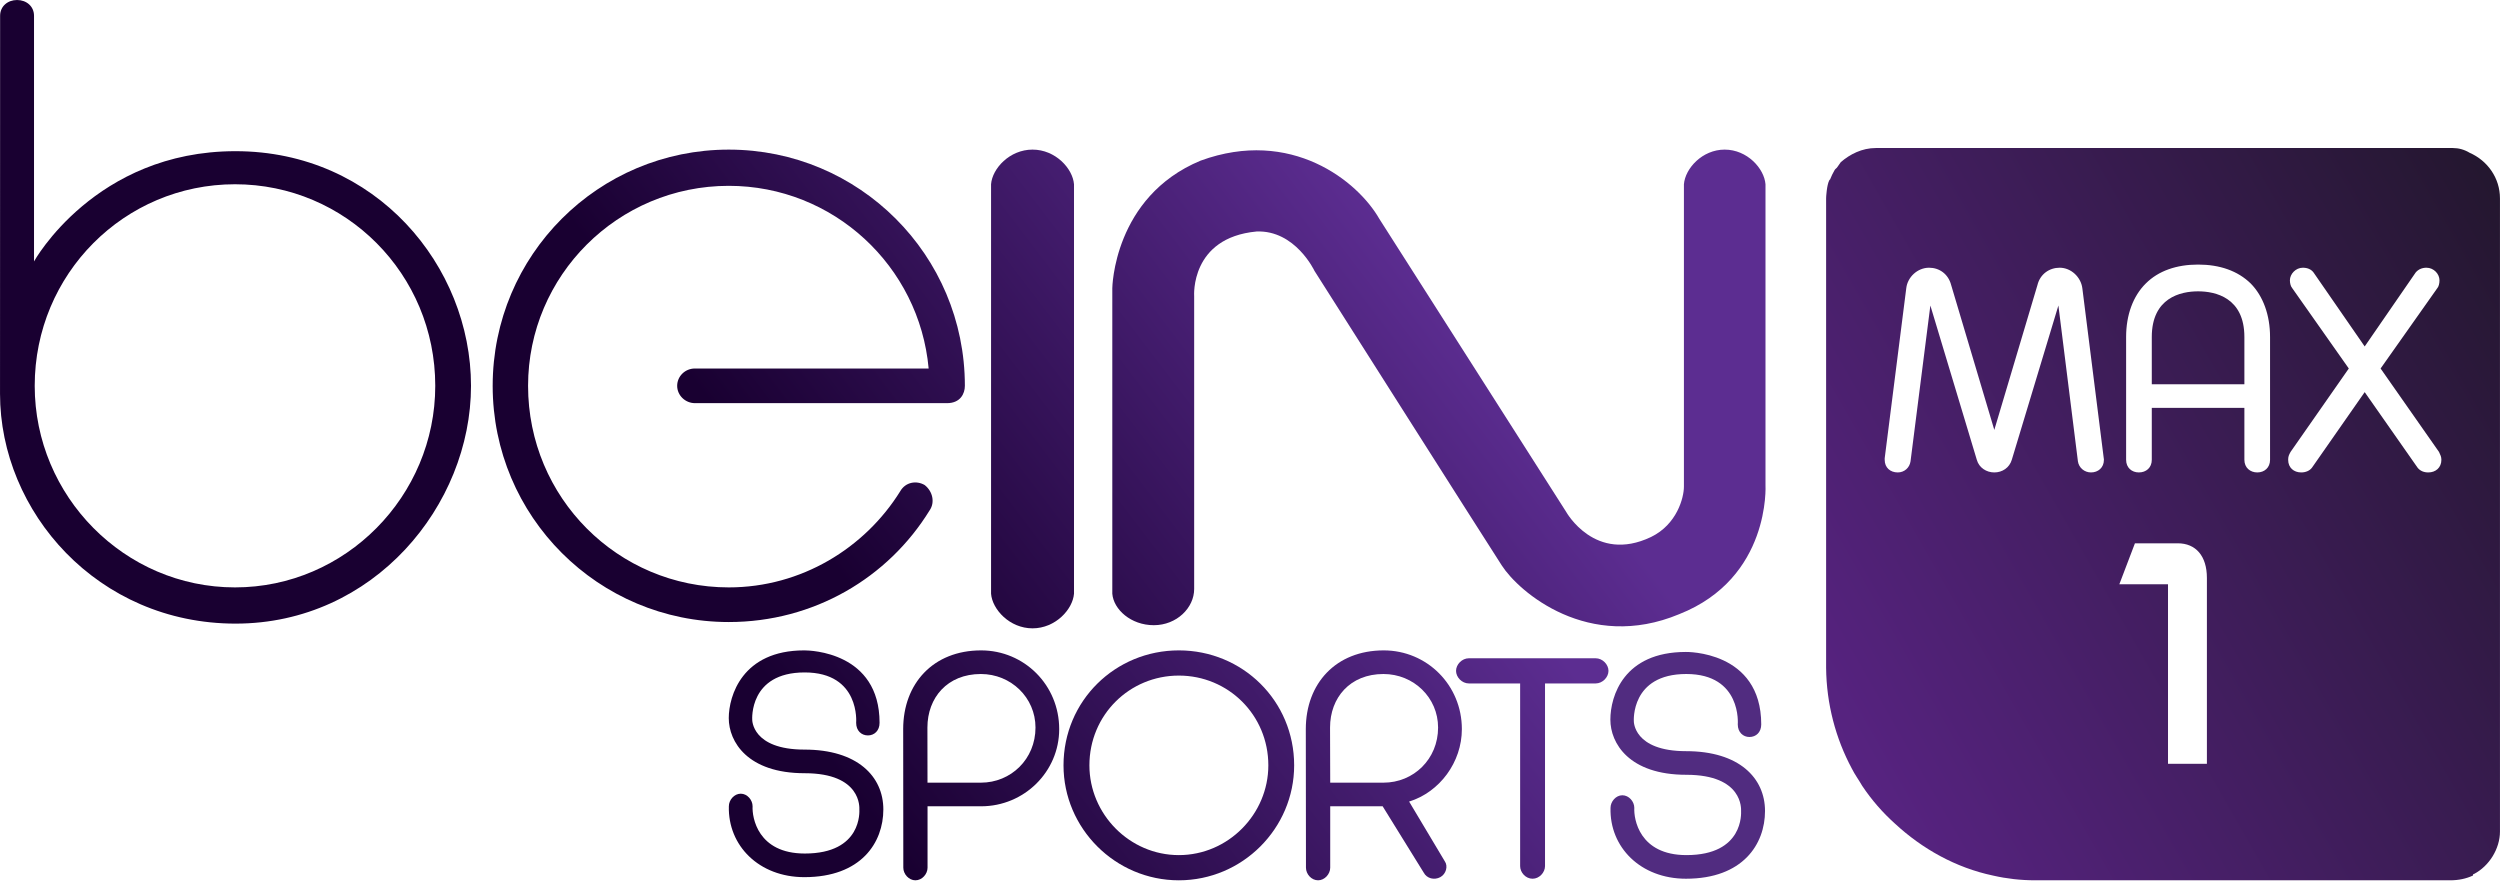 <?xml version="1.0" encoding="UTF-8" standalone="no"?>
<svg xmlns="http://www.w3.org/2000/svg" height="211.42" width="600" version="1.1" viewBox="0 0 158.75 55.939">
  <defs>
    <linearGradient id="a" gradientUnits="userSpaceOnUse" gradientTransform="matrix(64.265 -37.105 37.105 64.265 142.57 1085.9)" x1="0" x2="1" y1="0" y2="0">
      <stop stop-color="#572381" offset="0"/>
      <stop stop-color="#111211" offset="1"/>
    </linearGradient>
    <linearGradient id="b" gradientUnits="userSpaceOnUse" gradientTransform="matrix(32.789 -25.119 25.119 32.789 53.386 1040.9)" x1="0" x2="1" y1="0" y2="0">
      <stop stop-color="#190031" offset="0"/>
      <stop stop-color="#190031" offset=".006"/>
      <stop stop-color="#5c2d91" offset="1"/>
    </linearGradient>
    <linearGradient id="c" gradientUnits="userSpaceOnUse" gradientTransform="matrix(32.789 -25.119 25.119 32.789 68.972 1061.3)" x1="0" x2="1" y1="0" y2="0">
      <stop stop-color="#190031" offset="0"/>
      <stop stop-color="#190031" offset=".006"/>
      <stop stop-color="#5c2d91" offset="1"/>
    </linearGradient>
    <linearGradient id="d" gradientUnits="userSpaceOnUse" gradientTransform="matrix(32.789 -25.119 25.119 32.789 76.189 1070.7)" x1="0" x2="1" y1="0" y2="0">
      <stop stop-color="#190031" offset="0"/>
      <stop stop-color="#190031" offset=".006"/>
      <stop stop-color="#5c2d91" offset="1"/>
    </linearGradient>
    <linearGradient id="e" gradientUnits="userSpaceOnUse" gradientTransform="matrix(32.789 -25.119 25.119 32.789 85.729 1083.1)" x1="0" x2="1" y1="0" y2="0">
      <stop stop-color="#190031" offset="0"/>
      <stop stop-color="#190031" offset=".006"/>
      <stop stop-color="#5c2d91" offset="1"/>
    </linearGradient>
    <linearGradient id="f" gradientUnits="userSpaceOnUse" gradientTransform="matrix(32.789 -25.119 25.119 32.789 79.253 1087.5)" x1="0" x2="1" y1="0" y2="0">
      <stop stop-color="#190031" offset="0"/>
      <stop stop-color="#190031" offset=".006"/>
      <stop stop-color="#5c2d91" offset="1"/>
    </linearGradient>
    <linearGradient id="g" gradientUnits="userSpaceOnUse" gradientTransform="matrix(32.789 -25.119 25.119 32.789 84.959 1095)" x1="0" x2="1" y1="0" y2="0">
      <stop stop-color="#190031" offset="0"/>
      <stop stop-color="#190031" offset=".006"/>
      <stop stop-color="#5c2d91" offset="1"/>
    </linearGradient>
    <linearGradient id="h" gradientUnits="userSpaceOnUse" gradientTransform="matrix(32.789 -25.118 25.118 32.789 92.617 1105)" x1="0" x2="1" y1="0" y2="0">
      <stop stop-color="#190031" offset="0"/>
      <stop stop-color="#190031" offset=".006"/>
      <stop stop-color="#5c2d91" offset="1"/>
    </linearGradient>
    <linearGradient id="i" gradientUnits="userSpaceOnUse" gradientTransform="matrix(32.789 -25.119 25.119 32.789 76.15 1083.5)" x1="0" x2="1" y1="0" y2="0">
      <stop stop-color="#190031" offset="0"/>
      <stop stop-color="#190031" offset=".006"/>
      <stop stop-color="#5c2d91" offset="1"/>
    </linearGradient>
    <linearGradient id="j" gradientUnits="userSpaceOnUse" gradientTransform="matrix(32.789 -25.119 25.119 32.789 90.061 1101.6)" x1="0" x2="1" y1="0" y2="0">
      <stop stop-color="#190031" offset="0"/>
      <stop stop-color="#190031" offset=".006"/>
      <stop stop-color="#5c2d91" offset="1"/>
    </linearGradient>
  </defs>
  <g transform="translate(-24.191 -1035.6)">
    <g stroke-width=".264">
      <path d="m24.197 1036.6s-0.006 16.5-0.006 24 6.196 14.6 14.958 14.6c8.764 0 14.95-7.5 14.95-15.1s-6.033-14.9-14.956-14.9-12.793 7-12.793 7v-15.6c0-0.6-0.481-1-1.077-1-0.594 0-1.076 0.4-1.076 1m2.197 23.5c0-7.1 5.693-12.8 12.719-12.8 7.022 0 12.716 5.7 12.716 12.8 0 7-5.694 12.8-12.716 12.8-7.026 0-12.719-5.8-12.719-12.8" fill="url(#b)"/>
      <path d="m55.475 1060.1c0 8.3 6.712 15 14.992 15 5.394 0 10.119-2.8 12.76-7.1 0.343-0.5 0.191-1.2-0.32-1.6-0.514-0.3-1.214-0.2-1.555 0.4-2.241 3.6-6.276 6.1-10.885 6.1-7.04 0-12.744-5.7-12.744-12.8 0-7 5.704-12.7 12.744-12.7 6.649 0 12.104 5.1 12.693 11.6h-14.846c-0.625 0-1.123 0.5-1.123 1.1s0.509 1.1 1.133 1.1h16.003c0.841 0 1.133-0.6 1.133-1.1 0-8.3-6.713-15-14.993-15s-14.992 6.7-14.992 15" fill="url(#c)"/>
      <path d="m89.756 1045.1h0.005zc-1.453 0-2.556 1.2-2.633 2.2v26c0.077 1 1.18 2.2 2.633 2.2 1.454 0 2.554-1.2 2.634-2.2v-26c-0.08-1-1.18-2.2-2.634-2.2m-0.005 0h0.005zm0.005 30.4h0.005-0.005m-0.005 0h0.005-0.005" fill="url(#d)"/>
      <path d="m133.71 1045.1zc-1.43 0-2.51 1.2-2.59 2.2v19.2c0 0.7-0.44 2.4-2.09 3.2-3.56 1.7-5.39-1.6-5.39-1.6l-11.86-18.6c-1.37-2.4-5.6-5.8-11.35-3.7-5.539 2.3-5.608 8.1-5.608 8.1v19.4c0.08 1 1.182 2 2.636 2 1.451 0 2.562-1.1 2.562-2.3v-18.6s-0.262-3.7 3.96-4.1c2.46-0.1 3.68 2.5 3.68 2.5s10.79 17 11.89 18.7c1.09 1.7 5.52 5.5 11.27 3.1 5.82-2.3 5.48-8.2 5.48-8.2v-19.1c-0.08-1-1.16-2.2-2.59-2.2m-0.01 0h0.01zm-36.242 30.2h0.005zm-0.008 0h0.008z" fill="url(#e)"/>
      <path d="m81.543 1081.9 0.008 8.8c0 0.4 0.346 0.8 0.767 0.8 0.426 0 0.772-0.4 0.772-0.8v-3.9h3.4c2.74 0 4.96-2.2 4.96-4.9 0-2.8-2.22-5-4.96-5-3.033 0-4.947 2.1-4.947 5m1.539-0.1c0-1.9 1.268-3.4 3.393-3.4 1.915 0 3.47 1.5 3.47 3.4 0 2-1.555 3.5-3.47 3.5h-3.388z" fill="url(#f)"/>
      <path d="m91.724 1084.2c0 4 3.286 7.3 7.324 7.3 4.042 0 7.322-3.3 7.322-7.3 0-4.1-3.28-7.3-7.322-7.3-4.038 0-7.324 3.2-7.324 7.3m1.644 0c0-3.2 2.548-5.7 5.68-5.7s5.682 2.5 5.682 5.7c0 3.1-2.55 5.7-5.682 5.7s-5.68-2.6-5.68-5.7" fill="url(#g)"/>
      <path d="m117.47 1077.4c-0.45 0-0.82 0.4-0.82 0.8s0.37 0.8 0.82 0.8h3.25v11.6c0 0.4 0.35 0.8 0.79 0.8 0.43 0 0.79-0.4 0.79-0.8v-11.6h3.21c0.45 0 0.82-0.4 0.82-0.8s-0.37-0.8-0.82-0.8z" fill="url(#h)"/>
      <path d="m75.251 1076.9c-3.934 0-4.784 2.9-4.784 4.3 0 1.5 1.193 3.5 4.818 3.5 3.628 0 3.475 2.2 3.475 2.3s0.196 2.8-3.465 2.8c-2.997 0-3.353-2.3-3.315-3 0-0.4-0.338-0.8-0.751-0.8-0.418 0-0.756 0.4-0.756 0.8-0.065 2.5 1.915 4.5 4.794 4.5 3.612 0 5.016-2.2 5.016-4.3s-1.652-3.8-5.006-3.8c-3.353 0-3.32-1.9-3.32-1.9s-0.214-3 3.328-3c3.545 0 3.271 3.2 3.271 3.2 0 0.5 0.336 0.8 0.746 0.8 0.408 0 0.741-0.3 0.741-0.8 0-4.5-4.409-4.6-4.768-4.6h-0.024" fill="url(#i)"/>
      <path d="m107.11 1081.9 0.01 8.8c0 0.4 0.34 0.8 0.77 0.8 0.42 0 0.77-0.4 0.77-0.8v-3.9h3.33l2.6 4.2c0.21 0.4 0.69 0.5 1.06 0.3s0.5-0.7 0.29-1l-2.27-3.8c1.94-0.6 3.35-2.5 3.35-4.6 0-2.8-2.22-5-4.96-5-3.04 0-4.95 2.1-4.95 5m1.54-0.1c0-1.9 1.27-3.4 3.39-3.4 1.92 0 3.47 1.5 3.47 3.4 0 2-1.55 3.5-3.47 3.5h-3.38z" fill="url(#j)"/>
      <path d="m134.54 1081.6s0.27-3.2-3.27-3.2-3.33 3-3.33 3-0.03 1.9 3.32 1.9c3.36 0 5.01 1.7 5.01 3.8s-1.4 4.3-5.02 4.3c-2.88 0-4.86-2-4.79-4.5 0-0.4 0.34-0.8 0.75-0.8 0.42 0 0.76 0.4 0.76 0.8-0.04 0.7 0.31 3 3.31 3 3.66 0 3.47-2.7 3.47-2.8s0.15-2.3-3.48-2.3-4.82-2-4.82-3.5 0.85-4.3 4.79-4.3c0 0 4.79-0.1 4.79 4.6 0 0.5-0.33 0.8-0.75 0.8-0.4 0-0.74-0.3-0.74-0.8" fill="#512c80"/>
    </g>
    <path stroke-width=".406" fill="url(#a)" d="m143.3 1045c-0.87 0-1.65 0.4-2.22 0.9l-0.21 0.3c-0.06 0.1-0.12 0.1-0.18 0.2s-0.11 0.2-0.16 0.3-0.09 0.2-0.13 0.3c-0.04 0-0.07 0.1-0.11 0.2-0.03 0.1-0.05 0.2-0.07 0.3s-0.04 0.3-0.05 0.4-0.02 0.2-0.02 0.3v29.8c0.02 2.3 0.61 4.5 1.63 6.4 0.2 0.4 0.43 0.7 0.66 1.1 0.6 0.9 1.3 1.7 2.08 2.4 1.73 1.6 3.86 2.8 6.23 3.3 0.87 0.2 1.76 0.3 2.67 0.3h26.37c0.52 0 1-0.1 1.43-0.3 0.02-0.1 0.03-0.1 0.05-0.1h0.02c0.96-0.5 1.65-1.6 1.65-2.7v-40.2c0-1.3-0.79-2.4-1.93-2.9-0.33-0.2-0.69-0.3-1.07-0.3h-36.61-0.03zm20.47 7.4c1.38 0 2.52 0.4 3.34 1.2 0.79 0.8 1.23 2 1.23 3.4v7.8c0 0.5-0.36 0.8-0.81 0.8s-0.82-0.3-0.82-0.8v-3.3h-5.88v3.3c0 0.5-0.36 0.8-0.82 0.8-0.45 0-0.81-0.3-0.81-0.8v-7.8c0-1.4 0.44-2.6 1.25-3.4 0.8-0.8 1.95-1.2 3.32-1.2zm-17.08 0.2c0.65 0 1.22 0.4 1.4 1.1l2.74 9.2 2.74-9.2c0.17-0.7 0.76-1.1 1.41-1.1 0.73 0 1.35 0.6 1.44 1.3l1.36 10.8c0.01 0 0.01 0.1 0.01 0.1 0 0.5-0.37 0.8-0.82 0.8-0.42 0-0.77-0.3-0.83-0.7l-1.24-9.9-2.96 9.8c-0.15 0.5-0.6 0.8-1.11 0.8-0.5 0-0.97-0.3-1.11-0.8l-2.95-9.8-1.26 9.9c-0.06 0.4-0.39 0.7-0.81 0.7-0.47 0-0.83-0.3-0.83-0.8v-0.1l1.37-10.8c0.08-0.7 0.71-1.3 1.45-1.3zm23.73 0c0.29 0 0.53 0.1 0.68 0.3l3.25 4.7 3.24-4.7c0.17-0.2 0.41-0.3 0.68-0.3 0.47 0 0.83 0.4 0.83 0.8 0 0.2-0.05 0.4-0.14 0.5l-3.6 5.1 3.71 5.3c0.09 0.2 0.15 0.3 0.15 0.5 0 0.5-0.37 0.8-0.83 0.8-0.29 0-0.52-0.1-0.68-0.3l-3.36-4.8-3.35 4.8c-0.15 0.2-0.41 0.3-0.68 0.3-0.47 0-0.83-0.3-0.83-0.8 0-0.2 0.04-0.3 0.15-0.5l3.7-5.3-3.59-5.1c-0.09-0.1-0.15-0.3-0.15-0.5 0-0.4 0.37-0.8 0.82-0.8zm-6.65 1.5c-1.1 0-2.94 0.4-2.94 2.9v3h5.88v-3c0-2.5-1.84-2.9-2.94-2.9zm-4.01 16h2.72c1.14 0 1.85 0.8 1.85 2.2v11.8h-2.47v-11.4h-3.09z"/>
  </g>
</svg>
